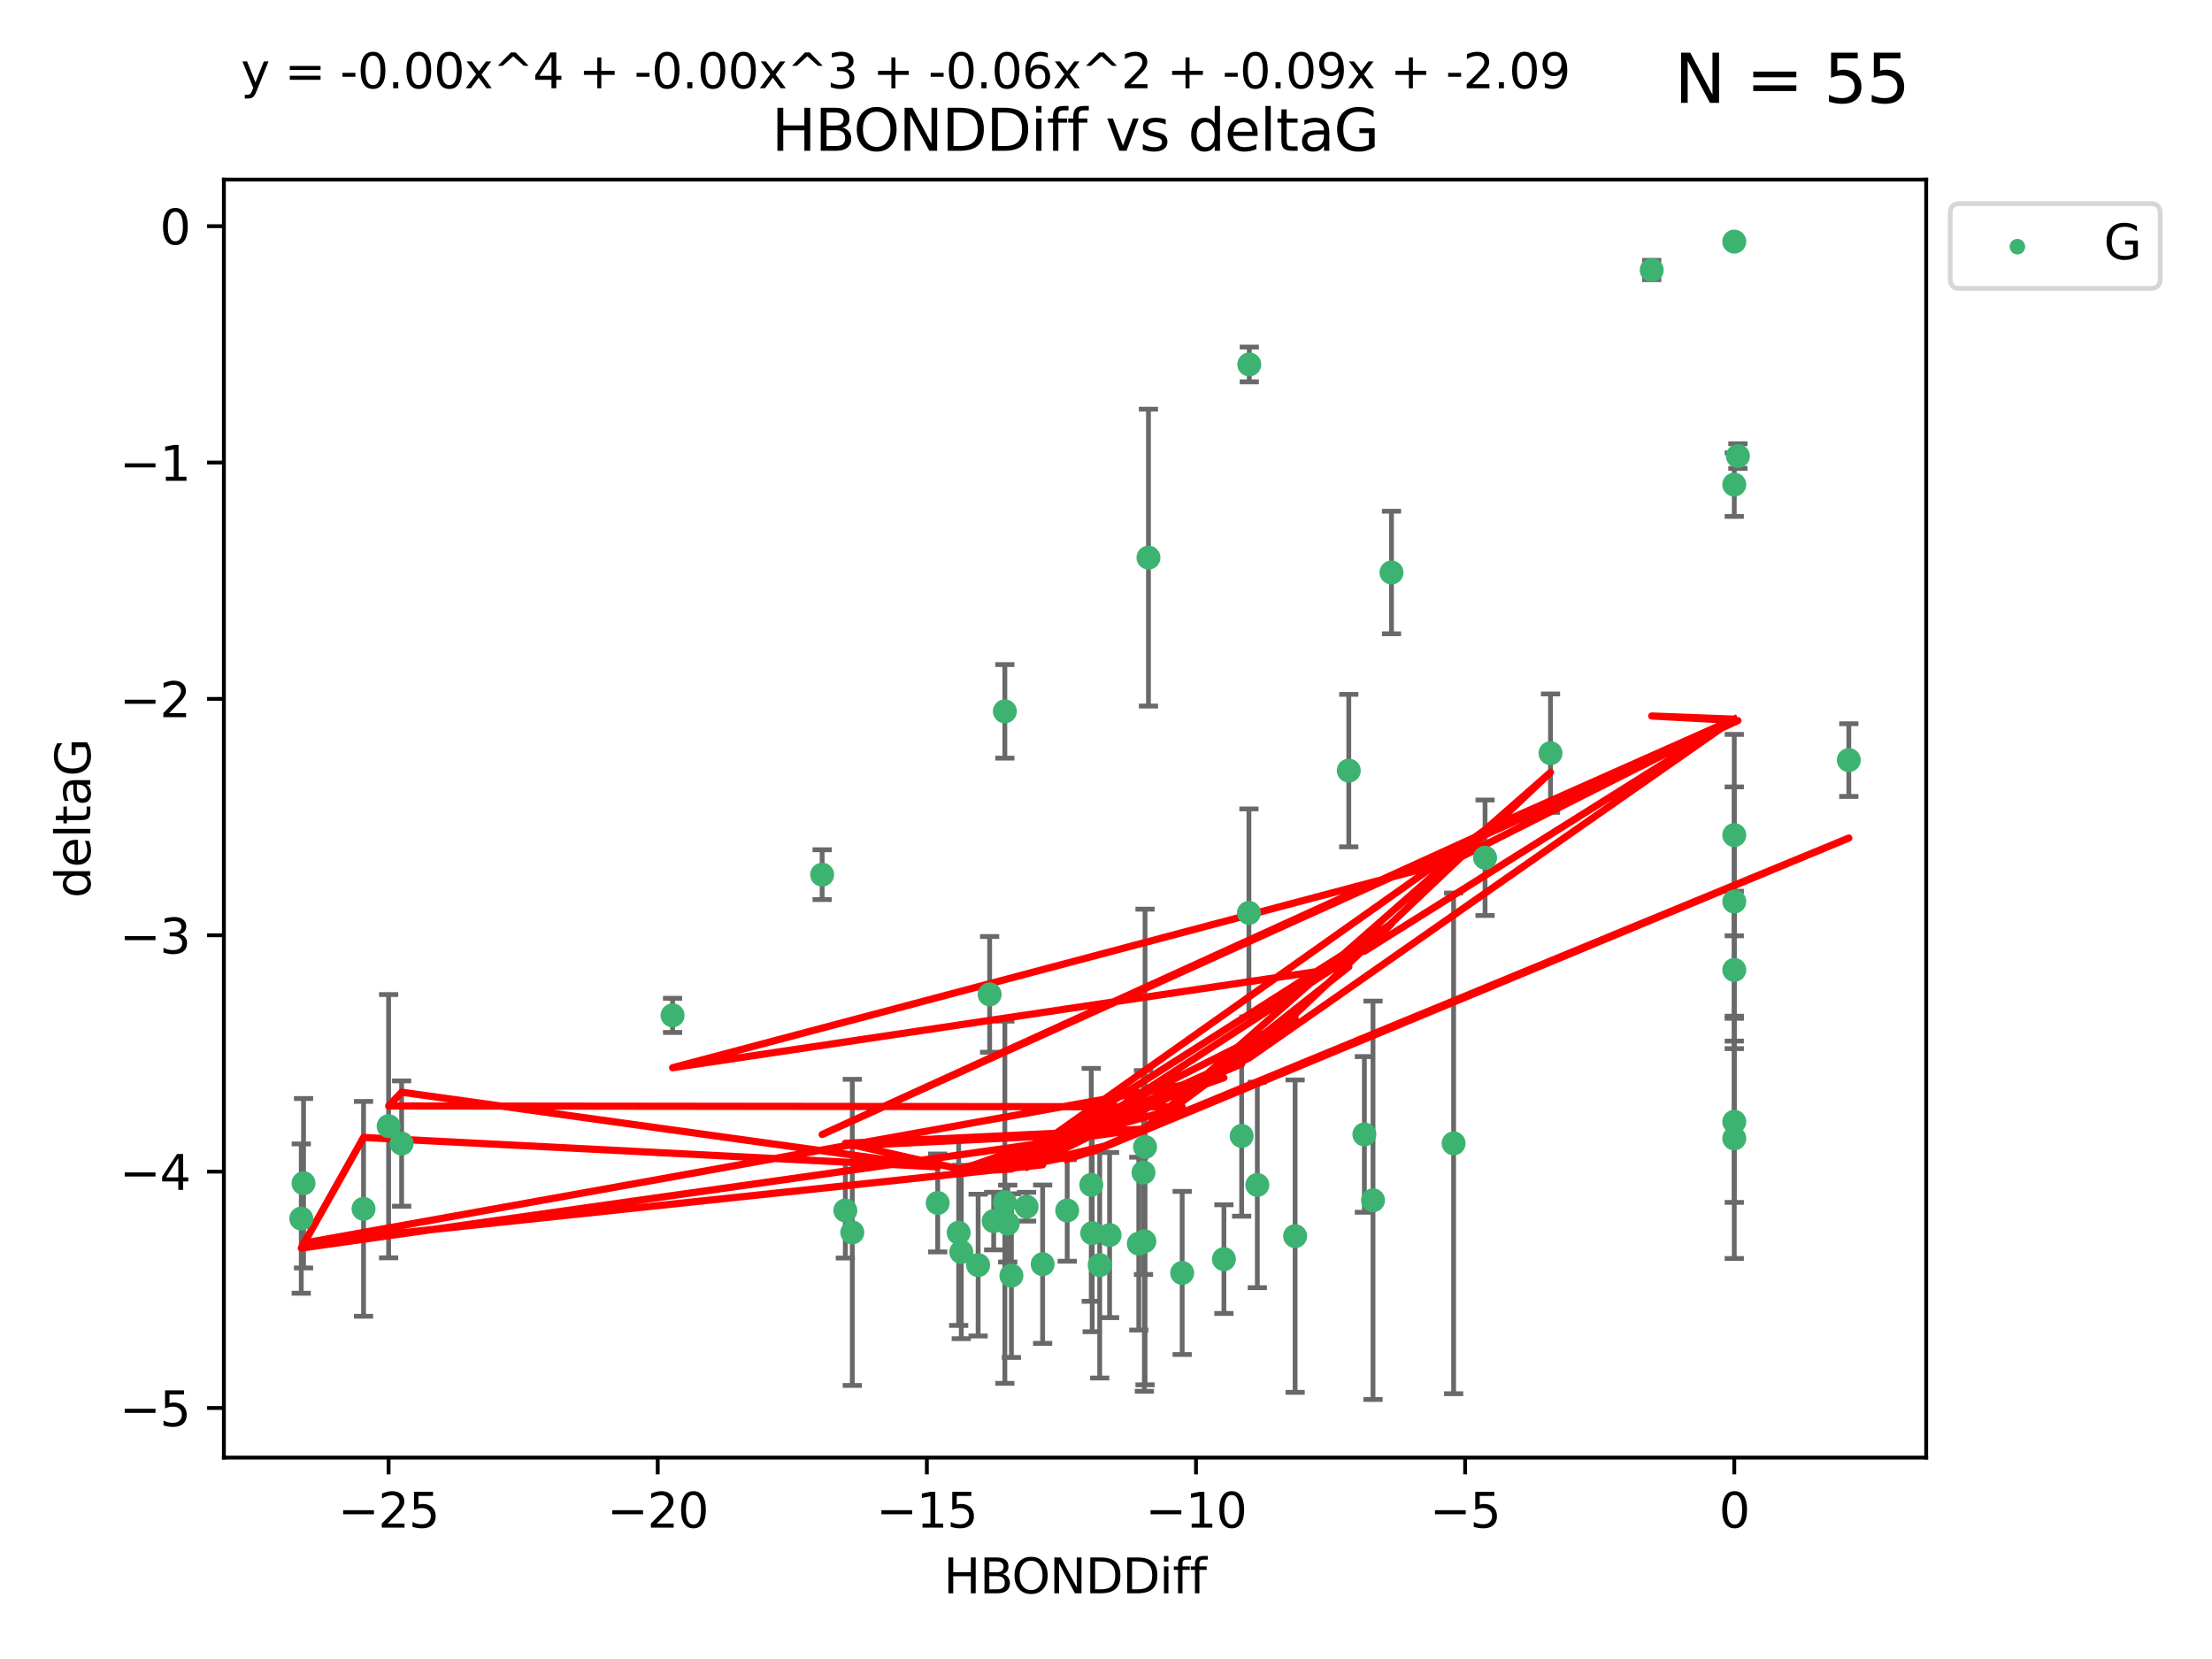 <?xml version="1.0" encoding="utf-8" standalone="no"?>
<!DOCTYPE svg PUBLIC "-//W3C//DTD SVG 1.1//EN"
  "http://www.w3.org/Graphics/SVG/1.1/DTD/svg11.dtd">
<svg xmlns:xlink="http://www.w3.org/1999/xlink" width="460.8pt" height="345.6pt" viewBox="0 0 460.8 345.6" xmlns="http://www.w3.org/2000/svg" version="1.1">
 <defs>
  <style type="text/css">*{stroke-linejoin: round; stroke-linecap: butt}</style>
 </defs>
 <g id="figure_1">
  <g id="patch_1">
   <path d="M 0 345.6 
L 460.8 345.6 
L 460.8 0 
L 0 0 
z
" style="fill: #ffffff"/>
  </g>
  <g id="axes_1">
   <g id="patch_2">
    <path d="M 46.64 303.64 
L 401.26 303.64 
L 401.26 37.411 
L 46.64 37.411 
z
" style="fill: #ffffff"/>
   </g>
   <g id="PathCollection_1">
    <defs>
     <path id="mef6b2cda34" d="M 0 1.118 
C 0.297 1.118 0.581 1 0.791 0.791 
C 1 0.581 1.118 0.297 1.118 0 
C 1.118 -0.297 1 -0.581 0.791 -0.791 
C 0.581 -1 0.297 -1.118 0 -1.118 
C -0.297 -1.118 -0.581 -1 -0.791 -0.791 
C -1 -0.581 -1.118 -0.297 -1.118 0 
C -1.118 0.297 -1 0.581 -0.791 0.791 
C -0.581 1 -0.297 1.118 0 1.118 
z
" style="stroke: #3cb371"/>
    </defs>
    <g clip-path="url(#pd87ffa4da5)">
     <use xlink:href="#mef6b2cda34" x="222.32" y="252.162" style="fill: #3cb371; stroke: #3cb371"/>
     <use xlink:href="#mef6b2cda34" x="229.088" y="263.539" style="fill: #3cb371; stroke: #3cb371"/>
     <use xlink:href="#mef6b2cda34" x="237.231" y="259.076" style="fill: #3cb371; stroke: #3cb371"/>
     <use xlink:href="#mef6b2cda34" x="177.549" y="256.73" style="fill: #3cb371; stroke: #3cb371"/>
     <use xlink:href="#mef6b2cda34" x="238.209" y="244.26" style="fill: #3cb371; stroke: #3cb371"/>
     <use xlink:href="#mef6b2cda34" x="176.099" y="252.161" style="fill: #3cb371; stroke: #3cb371"/>
     <use xlink:href="#mef6b2cda34" x="200.253" y="260.816" style="fill: #3cb371; stroke: #3cb371"/>
     <use xlink:href="#mef6b2cda34" x="254.966" y="262.298" style="fill: #3cb371; stroke: #3cb371"/>
     <use xlink:href="#mef6b2cda34" x="63.232" y="246.487" style="fill: #3cb371; stroke: #3cb371"/>
     <use xlink:href="#mef6b2cda34" x="217.201" y="263.353" style="fill: #3cb371; stroke: #3cb371"/>
     <use xlink:href="#mef6b2cda34" x="199.708" y="256.797" style="fill: #3cb371; stroke: #3cb371"/>
     <use xlink:href="#mef6b2cda34" x="246.269" y="265.18" style="fill: #3cb371; stroke: #3cb371"/>
     <use xlink:href="#mef6b2cda34" x="80.957" y="234.604" style="fill: #3cb371; stroke: #3cb371"/>
     <use xlink:href="#mef6b2cda34" x="83.667" y="238.224" style="fill: #3cb371; stroke: #3cb371"/>
     <use xlink:href="#mef6b2cda34" x="195.341" y="250.599" style="fill: #3cb371; stroke: #3cb371"/>
     <use xlink:href="#mef6b2cda34" x="75.733" y="251.826" style="fill: #3cb371; stroke: #3cb371"/>
     <use xlink:href="#mef6b2cda34" x="62.759" y="253.85" style="fill: #3cb371; stroke: #3cb371"/>
     <use xlink:href="#mef6b2cda34" x="238.394" y="258.574" style="fill: #3cb371; stroke: #3cb371"/>
     <use xlink:href="#mef6b2cda34" x="227.526" y="256.889" style="fill: #3cb371; stroke: #3cb371"/>
     <use xlink:href="#mef6b2cda34" x="227.33" y="246.826" style="fill: #3cb371; stroke: #3cb371"/>
     <use xlink:href="#mef6b2cda34" x="209.929" y="254.895" style="fill: #3cb371; stroke: #3cb371"/>
     <use xlink:href="#mef6b2cda34" x="231.147" y="257.285" style="fill: #3cb371; stroke: #3cb371"/>
     <use xlink:href="#mef6b2cda34" x="385.141" y="158.34" style="fill: #3cb371; stroke: #3cb371"/>
     <use xlink:href="#mef6b2cda34" x="239.247" y="116.16" style="fill: #3cb371; stroke: #3cb371"/>
     <use xlink:href="#mef6b2cda34" x="269.796" y="257.509" style="fill: #3cb371; stroke: #3cb371"/>
     <use xlink:href="#mef6b2cda34" x="207.003" y="254.37" style="fill: #3cb371; stroke: #3cb371"/>
     <use xlink:href="#mef6b2cda34" x="261.924" y="246.847" style="fill: #3cb371; stroke: #3cb371"/>
     <use xlink:href="#mef6b2cda34" x="210.695" y="265.733" style="fill: #3cb371; stroke: #3cb371"/>
     <use xlink:href="#mef6b2cda34" x="203.764" y="263.542" style="fill: #3cb371; stroke: #3cb371"/>
     <use xlink:href="#mef6b2cda34" x="258.66" y="236.64" style="fill: #3cb371; stroke: #3cb371"/>
     <use xlink:href="#mef6b2cda34" x="206.162" y="207.148" style="fill: #3cb371; stroke: #3cb371"/>
     <use xlink:href="#mef6b2cda34" x="209.328" y="250.448" style="fill: #3cb371; stroke: #3cb371"/>
     <use xlink:href="#mef6b2cda34" x="260.248" y="75.917" style="fill: #3cb371; stroke: #3cb371"/>
     <use xlink:href="#mef6b2cda34" x="213.854" y="251.378" style="fill: #3cb371; stroke: #3cb371"/>
     <use xlink:href="#mef6b2cda34" x="286.022" y="250.042" style="fill: #3cb371; stroke: #3cb371"/>
     <use xlink:href="#mef6b2cda34" x="289.874" y="119.261" style="fill: #3cb371; stroke: #3cb371"/>
     <use xlink:href="#mef6b2cda34" x="209.329" y="148.185" style="fill: #3cb371; stroke: #3cb371"/>
     <use xlink:href="#mef6b2cda34" x="309.367" y="178.682" style="fill: #3cb371; stroke: #3cb371"/>
     <use xlink:href="#mef6b2cda34" x="361.281" y="50.334" style="fill: #3cb371; stroke: #3cb371"/>
     <use xlink:href="#mef6b2cda34" x="260.173" y="190.168" style="fill: #3cb371; stroke: #3cb371"/>
     <use xlink:href="#mef6b2cda34" x="322.998" y="156.901" style="fill: #3cb371; stroke: #3cb371"/>
     <use xlink:href="#mef6b2cda34" x="238.534" y="238.939" style="fill: #3cb371; stroke: #3cb371"/>
     <use xlink:href="#mef6b2cda34" x="280.976" y="160.532" style="fill: #3cb371; stroke: #3cb371"/>
     <use xlink:href="#mef6b2cda34" x="140.109" y="211.519" style="fill: #3cb371; stroke: #3cb371"/>
     <use xlink:href="#mef6b2cda34" x="302.815" y="238.186" style="fill: #3cb371; stroke: #3cb371"/>
     <use xlink:href="#mef6b2cda34" x="361.281" y="202.049" style="fill: #3cb371; stroke: #3cb371"/>
     <use xlink:href="#mef6b2cda34" x="284.224" y="236.32" style="fill: #3cb371; stroke: #3cb371"/>
     <use xlink:href="#mef6b2cda34" x="361.281" y="187.81" style="fill: #3cb371; stroke: #3cb371"/>
     <use xlink:href="#mef6b2cda34" x="361.281" y="237.15" style="fill: #3cb371; stroke: #3cb371"/>
     <use xlink:href="#mef6b2cda34" x="361.281" y="173.963" style="fill: #3cb371; stroke: #3cb371"/>
     <use xlink:href="#mef6b2cda34" x="361.281" y="100.958" style="fill: #3cb371; stroke: #3cb371"/>
     <use xlink:href="#mef6b2cda34" x="344.08" y="56.245" style="fill: #3cb371; stroke: #3cb371"/>
     <use xlink:href="#mef6b2cda34" x="362.038" y="95.009" style="fill: #3cb371; stroke: #3cb371"/>
     <use xlink:href="#mef6b2cda34" x="171.267" y="182.207" style="fill: #3cb371; stroke: #3cb371"/>
     <use xlink:href="#mef6b2cda34" x="361.281" y="233.684" style="fill: #3cb371; stroke: #3cb371"/>
    </g>
   </g>
   <g id="matplotlib.axis_1">
    <g id="xtick_1">
     <g id="line2d_1">
      <defs>
       <path id="m29270e6200" d="M 0 0 
L 0 3.5 
" style="stroke: #000000; stroke-width: 0.8"/>
      </defs>
      <g>
       <use xlink:href="#m29270e6200" x="80.951" y="303.64" style="stroke: #000000; stroke-width: 0.8"/>
      </g>
     </g>
     <g id="text_1">
      <!-- −25 -->
      <g transform="translate(70.399 318.238)scale(0.1 -0.1)">
       <defs>
        <path id="DejaVuSans-2212" d="M 678 2272 
L 4684 2272 
L 4684 1741 
L 678 1741 
L 678 2272 
z
" transform="scale(0.016)"/>
        <path id="DejaVuSans-32" d="M 1228 531 
L 3431 531 
L 3431 0 
L 469 0 
L 469 531 
Q 828 903 1448 1529 
Q 2069 2156 2228 2338 
Q 2531 2678 2651 2914 
Q 2772 3150 2772 3378 
Q 2772 3750 2511 3984 
Q 2250 4219 1831 4219 
Q 1534 4219 1204 4116 
Q 875 4013 500 3803 
L 500 4441 
Q 881 4594 1212 4672 
Q 1544 4750 1819 4750 
Q 2544 4750 2975 4387 
Q 3406 4025 3406 3419 
Q 3406 3131 3298 2873 
Q 3191 2616 2906 2266 
Q 2828 2175 2409 1742 
Q 1991 1309 1228 531 
z
" transform="scale(0.016)"/>
        <path id="DejaVuSans-35" d="M 691 4666 
L 3169 4666 
L 3169 4134 
L 1269 4134 
L 1269 2991 
Q 1406 3038 1543 3061 
Q 1681 3084 1819 3084 
Q 2600 3084 3056 2656 
Q 3513 2228 3513 1497 
Q 3513 744 3044 326 
Q 2575 -91 1722 -91 
Q 1428 -91 1123 -41 
Q 819 9 494 109 
L 494 744 
Q 775 591 1075 516 
Q 1375 441 1709 441 
Q 2250 441 2565 725 
Q 2881 1009 2881 1497 
Q 2881 1984 2565 2268 
Q 2250 2553 1709 2553 
Q 1456 2553 1204 2497 
Q 953 2441 691 2322 
L 691 4666 
z
" transform="scale(0.016)"/>
       </defs>
       <use xlink:href="#DejaVuSans-2212"/>
       <use xlink:href="#DejaVuSans-32" x="83.789"/>
       <use xlink:href="#DejaVuSans-35" x="147.412"/>
      </g>
     </g>
    </g>
    <g id="xtick_2">
     <g id="line2d_2">
      <g>
       <use xlink:href="#m29270e6200" x="137.017" y="303.64" style="stroke: #000000; stroke-width: 0.8"/>
      </g>
     </g>
     <g id="text_2">
      <!-- −20 -->
      <g transform="translate(126.465 318.238)scale(0.1 -0.1)">
       <defs>
        <path id="DejaVuSans-30" d="M 2034 4250 
Q 1547 4250 1301 3770 
Q 1056 3291 1056 2328 
Q 1056 1369 1301 889 
Q 1547 409 2034 409 
Q 2525 409 2770 889 
Q 3016 1369 3016 2328 
Q 3016 3291 2770 3770 
Q 2525 4250 2034 4250 
z
M 2034 4750 
Q 2819 4750 3233 4129 
Q 3647 3509 3647 2328 
Q 3647 1150 3233 529 
Q 2819 -91 2034 -91 
Q 1250 -91 836 529 
Q 422 1150 422 2328 
Q 422 3509 836 4129 
Q 1250 4750 2034 4750 
z
" transform="scale(0.016)"/>
       </defs>
       <use xlink:href="#DejaVuSans-2212"/>
       <use xlink:href="#DejaVuSans-32" x="83.789"/>
       <use xlink:href="#DejaVuSans-30" x="147.412"/>
      </g>
     </g>
    </g>
    <g id="xtick_3">
     <g id="line2d_3">
      <g>
       <use xlink:href="#m29270e6200" x="193.083" y="303.64" style="stroke: #000000; stroke-width: 0.8"/>
      </g>
     </g>
     <g id="text_3">
      <!-- −15 -->
      <g transform="translate(182.531 318.238)scale(0.1 -0.1)">
       <defs>
        <path id="DejaVuSans-31" d="M 794 531 
L 1825 531 
L 1825 4091 
L 703 3866 
L 703 4441 
L 1819 4666 
L 2450 4666 
L 2450 531 
L 3481 531 
L 3481 0 
L 794 0 
L 794 531 
z
" transform="scale(0.016)"/>
       </defs>
       <use xlink:href="#DejaVuSans-2212"/>
       <use xlink:href="#DejaVuSans-31" x="83.789"/>
       <use xlink:href="#DejaVuSans-35" x="147.412"/>
      </g>
     </g>
    </g>
    <g id="xtick_4">
     <g id="line2d_4">
      <g>
       <use xlink:href="#m29270e6200" x="249.149" y="303.64" style="stroke: #000000; stroke-width: 0.8"/>
      </g>
     </g>
     <g id="text_4">
      <!-- −10 -->
      <g transform="translate(238.597 318.238)scale(0.1 -0.1)">
       <use xlink:href="#DejaVuSans-2212"/>
       <use xlink:href="#DejaVuSans-31" x="83.789"/>
       <use xlink:href="#DejaVuSans-30" x="147.412"/>
      </g>
     </g>
    </g>
    <g id="xtick_5">
     <g id="line2d_5">
      <g>
       <use xlink:href="#m29270e6200" x="305.215" y="303.64" style="stroke: #000000; stroke-width: 0.8"/>
      </g>
     </g>
     <g id="text_5">
      <!-- −5 -->
      <g transform="translate(297.844 318.238)scale(0.1 -0.1)">
       <use xlink:href="#DejaVuSans-2212"/>
       <use xlink:href="#DejaVuSans-35" x="83.789"/>
      </g>
     </g>
    </g>
    <g id="xtick_6">
     <g id="line2d_6">
      <g>
       <use xlink:href="#m29270e6200" x="361.281" y="303.64" style="stroke: #000000; stroke-width: 0.8"/>
      </g>
     </g>
     <g id="text_6">
      <!-- 0 -->
      <g transform="translate(358.1 318.238)scale(0.1 -0.1)">
       <use xlink:href="#DejaVuSans-30"/>
      </g>
     </g>
    </g>
    <g id="text_7">
     <!-- HBONDDiff -->
     <g transform="translate(196.561 331.917)scale(0.1 -0.1)">
      <defs>
       <path id="DejaVuSans-48" d="M 628 4666 
L 1259 4666 
L 1259 2753 
L 3553 2753 
L 3553 4666 
L 4184 4666 
L 4184 0 
L 3553 0 
L 3553 2222 
L 1259 2222 
L 1259 0 
L 628 0 
L 628 4666 
z
" transform="scale(0.016)"/>
       <path id="DejaVuSans-42" d="M 1259 2228 
L 1259 519 
L 2272 519 
Q 2781 519 3026 730 
Q 3272 941 3272 1375 
Q 3272 1813 3026 2020 
Q 2781 2228 2272 2228 
L 1259 2228 
z
M 1259 4147 
L 1259 2741 
L 2194 2741 
Q 2656 2741 2882 2914 
Q 3109 3088 3109 3444 
Q 3109 3797 2882 3972 
Q 2656 4147 2194 4147 
L 1259 4147 
z
M 628 4666 
L 2241 4666 
Q 2963 4666 3353 4366 
Q 3744 4066 3744 3513 
Q 3744 3084 3544 2831 
Q 3344 2578 2956 2516 
Q 3422 2416 3680 2098 
Q 3938 1781 3938 1306 
Q 3938 681 3513 340 
Q 3088 0 2303 0 
L 628 0 
L 628 4666 
z
" transform="scale(0.016)"/>
       <path id="DejaVuSans-4f" d="M 2522 4238 
Q 1834 4238 1429 3725 
Q 1025 3213 1025 2328 
Q 1025 1447 1429 934 
Q 1834 422 2522 422 
Q 3209 422 3611 934 
Q 4013 1447 4013 2328 
Q 4013 3213 3611 3725 
Q 3209 4238 2522 4238 
z
M 2522 4750 
Q 3503 4750 4090 4092 
Q 4678 3434 4678 2328 
Q 4678 1225 4090 567 
Q 3503 -91 2522 -91 
Q 1538 -91 948 565 
Q 359 1222 359 2328 
Q 359 3434 948 4092 
Q 1538 4750 2522 4750 
z
" transform="scale(0.016)"/>
       <path id="DejaVuSans-4e" d="M 628 4666 
L 1478 4666 
L 3547 763 
L 3547 4666 
L 4159 4666 
L 4159 0 
L 3309 0 
L 1241 3903 
L 1241 0 
L 628 0 
L 628 4666 
z
" transform="scale(0.016)"/>
       <path id="DejaVuSans-44" d="M 1259 4147 
L 1259 519 
L 2022 519 
Q 2988 519 3436 956 
Q 3884 1394 3884 2338 
Q 3884 3275 3436 3711 
Q 2988 4147 2022 4147 
L 1259 4147 
z
M 628 4666 
L 1925 4666 
Q 3281 4666 3915 4102 
Q 4550 3538 4550 2338 
Q 4550 1131 3912 565 
Q 3275 0 1925 0 
L 628 0 
L 628 4666 
z
" transform="scale(0.016)"/>
       <path id="DejaVuSans-69" d="M 603 3500 
L 1178 3500 
L 1178 0 
L 603 0 
L 603 3500 
z
M 603 4863 
L 1178 4863 
L 1178 4134 
L 603 4134 
L 603 4863 
z
" transform="scale(0.016)"/>
       <path id="DejaVuSans-66" d="M 2375 4863 
L 2375 4384 
L 1825 4384 
Q 1516 4384 1395 4259 
Q 1275 4134 1275 3809 
L 1275 3500 
L 2222 3500 
L 2222 3053 
L 1275 3053 
L 1275 0 
L 697 0 
L 697 3053 
L 147 3053 
L 147 3500 
L 697 3500 
L 697 3744 
Q 697 4328 969 4595 
Q 1241 4863 1831 4863 
L 2375 4863 
z
" transform="scale(0.016)"/>
      </defs>
      <use xlink:href="#DejaVuSans-48"/>
      <use xlink:href="#DejaVuSans-42" x="75.195"/>
      <use xlink:href="#DejaVuSans-4f" x="142.049"/>
      <use xlink:href="#DejaVuSans-4e" x="220.76"/>
      <use xlink:href="#DejaVuSans-44" x="295.564"/>
      <use xlink:href="#DejaVuSans-44" x="372.566"/>
      <use xlink:href="#DejaVuSans-69" x="449.568"/>
      <use xlink:href="#DejaVuSans-66" x="477.352"/>
      <use xlink:href="#DejaVuSans-66" x="512.557"/>
     </g>
    </g>
   </g>
   <g id="matplotlib.axis_2">
    <g id="ytick_1">
     <g id="line2d_7">
      <defs>
       <path id="mf62e8930be" d="M 0 0 
L -3.5 0 
" style="stroke: #000000; stroke-width: 0.8"/>
      </defs>
      <g>
       <use xlink:href="#mf62e8930be" x="46.64" y="293.312" style="stroke: #000000; stroke-width: 0.8"/>
      </g>
     </g>
     <g id="text_8">
      <!-- −5 -->
      <g transform="translate(24.898 297.111)scale(0.1 -0.1)">
       <use xlink:href="#DejaVuSans-2212"/>
       <use xlink:href="#DejaVuSans-35" x="83.789"/>
      </g>
     </g>
    </g>
    <g id="ytick_2">
     <g id="line2d_8">
      <g>
       <use xlink:href="#mf62e8930be" x="46.64" y="244.073" style="stroke: #000000; stroke-width: 0.8"/>
      </g>
     </g>
     <g id="text_9">
      <!-- −4 -->
      <g transform="translate(24.898 247.873)scale(0.1 -0.1)">
       <defs>
        <path id="DejaVuSans-34" d="M 2419 4116 
L 825 1625 
L 2419 1625 
L 2419 4116 
z
M 2253 4666 
L 3047 4666 
L 3047 1625 
L 3713 1625 
L 3713 1100 
L 3047 1100 
L 3047 0 
L 2419 0 
L 2419 1100 
L 313 1100 
L 313 1709 
L 2253 4666 
z
" transform="scale(0.016)"/>
       </defs>
       <use xlink:href="#DejaVuSans-2212"/>
       <use xlink:href="#DejaVuSans-34" x="83.789"/>
      </g>
     </g>
    </g>
    <g id="ytick_3">
     <g id="line2d_9">
      <g>
       <use xlink:href="#mf62e8930be" x="46.64" y="194.835" style="stroke: #000000; stroke-width: 0.8"/>
      </g>
     </g>
     <g id="text_10">
      <!-- −3 -->
      <g transform="translate(24.898 198.634)scale(0.1 -0.1)">
       <defs>
        <path id="DejaVuSans-33" d="M 2597 2516 
Q 3050 2419 3304 2112 
Q 3559 1806 3559 1356 
Q 3559 666 3084 287 
Q 2609 -91 1734 -91 
Q 1441 -91 1130 -33 
Q 819 25 488 141 
L 488 750 
Q 750 597 1062 519 
Q 1375 441 1716 441 
Q 2309 441 2620 675 
Q 2931 909 2931 1356 
Q 2931 1769 2642 2001 
Q 2353 2234 1838 2234 
L 1294 2234 
L 1294 2753 
L 1863 2753 
Q 2328 2753 2575 2939 
Q 2822 3125 2822 3475 
Q 2822 3834 2567 4026 
Q 2313 4219 1838 4219 
Q 1578 4219 1281 4162 
Q 984 4106 628 3988 
L 628 4550 
Q 988 4650 1302 4700 
Q 1616 4750 1894 4750 
Q 2613 4750 3031 4423 
Q 3450 4097 3450 3541 
Q 3450 3153 3228 2886 
Q 3006 2619 2597 2516 
z
" transform="scale(0.016)"/>
       </defs>
       <use xlink:href="#DejaVuSans-2212"/>
       <use xlink:href="#DejaVuSans-33" x="83.789"/>
      </g>
     </g>
    </g>
    <g id="ytick_4">
     <g id="line2d_10">
      <g>
       <use xlink:href="#mf62e8930be" x="46.64" y="145.596" style="stroke: #000000; stroke-width: 0.8"/>
      </g>
     </g>
     <g id="text_11">
      <!-- −2 -->
      <g transform="translate(24.898 149.395)scale(0.1 -0.1)">
       <use xlink:href="#DejaVuSans-2212"/>
       <use xlink:href="#DejaVuSans-32" x="83.789"/>
      </g>
     </g>
    </g>
    <g id="ytick_5">
     <g id="line2d_11">
      <g>
       <use xlink:href="#mf62e8930be" x="46.64" y="96.357" style="stroke: #000000; stroke-width: 0.8"/>
      </g>
     </g>
     <g id="text_12">
      <!-- −1 -->
      <g transform="translate(24.898 100.156)scale(0.1 -0.1)">
       <use xlink:href="#DejaVuSans-2212"/>
       <use xlink:href="#DejaVuSans-31" x="83.789"/>
      </g>
     </g>
    </g>
    <g id="ytick_6">
     <g id="line2d_12">
      <g>
       <use xlink:href="#mf62e8930be" x="46.64" y="47.118" style="stroke: #000000; stroke-width: 0.8"/>
      </g>
     </g>
     <g id="text_13">
      <!-- 0 -->
      <g transform="translate(33.278 50.918)scale(0.1 -0.1)">
       <use xlink:href="#DejaVuSans-30"/>
      </g>
     </g>
    </g>
    <g id="text_14">
     <!-- deltaG -->
     <g transform="translate(18.818 187.064)rotate(-90)scale(0.1 -0.1)">
      <defs>
       <path id="DejaVuSans-64" d="M 2906 2969 
L 2906 4863 
L 3481 4863 
L 3481 0 
L 2906 0 
L 2906 525 
Q 2725 213 2448 61 
Q 2172 -91 1784 -91 
Q 1150 -91 751 415 
Q 353 922 353 1747 
Q 353 2572 751 3078 
Q 1150 3584 1784 3584 
Q 2172 3584 2448 3432 
Q 2725 3281 2906 2969 
z
M 947 1747 
Q 947 1113 1208 752 
Q 1469 391 1925 391 
Q 2381 391 2643 752 
Q 2906 1113 2906 1747 
Q 2906 2381 2643 2742 
Q 2381 3103 1925 3103 
Q 1469 3103 1208 2742 
Q 947 2381 947 1747 
z
" transform="scale(0.016)"/>
       <path id="DejaVuSans-65" d="M 3597 1894 
L 3597 1613 
L 953 1613 
Q 991 1019 1311 708 
Q 1631 397 2203 397 
Q 2534 397 2845 478 
Q 3156 559 3463 722 
L 3463 178 
Q 3153 47 2828 -22 
Q 2503 -91 2169 -91 
Q 1331 -91 842 396 
Q 353 884 353 1716 
Q 353 2575 817 3079 
Q 1281 3584 2069 3584 
Q 2775 3584 3186 3129 
Q 3597 2675 3597 1894 
z
M 3022 2063 
Q 3016 2534 2758 2815 
Q 2500 3097 2075 3097 
Q 1594 3097 1305 2825 
Q 1016 2553 972 2059 
L 3022 2063 
z
" transform="scale(0.016)"/>
       <path id="DejaVuSans-6c" d="M 603 4863 
L 1178 4863 
L 1178 0 
L 603 0 
L 603 4863 
z
" transform="scale(0.016)"/>
       <path id="DejaVuSans-74" d="M 1172 4494 
L 1172 3500 
L 2356 3500 
L 2356 3053 
L 1172 3053 
L 1172 1153 
Q 1172 725 1289 603 
Q 1406 481 1766 481 
L 2356 481 
L 2356 0 
L 1766 0 
Q 1100 0 847 248 
Q 594 497 594 1153 
L 594 3053 
L 172 3053 
L 172 3500 
L 594 3500 
L 594 4494 
L 1172 4494 
z
" transform="scale(0.016)"/>
       <path id="DejaVuSans-61" d="M 2194 1759 
Q 1497 1759 1228 1600 
Q 959 1441 959 1056 
Q 959 750 1161 570 
Q 1363 391 1709 391 
Q 2188 391 2477 730 
Q 2766 1069 2766 1631 
L 2766 1759 
L 2194 1759 
z
M 3341 1997 
L 3341 0 
L 2766 0 
L 2766 531 
Q 2569 213 2275 61 
Q 1981 -91 1556 -91 
Q 1019 -91 701 211 
Q 384 513 384 1019 
Q 384 1609 779 1909 
Q 1175 2209 1959 2209 
L 2766 2209 
L 2766 2266 
Q 2766 2663 2505 2880 
Q 2244 3097 1772 3097 
Q 1472 3097 1187 3025 
Q 903 2953 641 2809 
L 641 3341 
Q 956 3463 1253 3523 
Q 1550 3584 1831 3584 
Q 2591 3584 2966 3190 
Q 3341 2797 3341 1997 
z
" transform="scale(0.016)"/>
       <path id="DejaVuSans-47" d="M 3809 666 
L 3809 1919 
L 2778 1919 
L 2778 2438 
L 4434 2438 
L 4434 434 
Q 4069 175 3628 42 
Q 3188 -91 2688 -91 
Q 1594 -91 976 548 
Q 359 1188 359 2328 
Q 359 3472 976 4111 
Q 1594 4750 2688 4750 
Q 3144 4750 3555 4637 
Q 3966 4525 4313 4306 
L 4313 3634 
Q 3963 3931 3569 4081 
Q 3175 4231 2741 4231 
Q 1884 4231 1454 3753 
Q 1025 3275 1025 2328 
Q 1025 1384 1454 906 
Q 1884 428 2741 428 
Q 3075 428 3337 486 
Q 3600 544 3809 666 
z
" transform="scale(0.016)"/>
      </defs>
      <use xlink:href="#DejaVuSans-64"/>
      <use xlink:href="#DejaVuSans-65" x="63.477"/>
      <use xlink:href="#DejaVuSans-6c" x="125"/>
      <use xlink:href="#DejaVuSans-74" x="152.783"/>
      <use xlink:href="#DejaVuSans-61" x="191.992"/>
      <use xlink:href="#DejaVuSans-47" x="253.271"/>
     </g>
    </g>
   </g>
   <g id="LineCollection_1">
    <path d="M 222.32 262.732 
L 222.32 241.591 
" clip-path="url(#pd87ffa4da5)" style="fill: none; stroke: #696969"/>
    <path d="M 229.088 287.07 
L 229.088 240.008 
" clip-path="url(#pd87ffa4da5)" style="fill: none; stroke: #696969"/>
    <path d="M 237.231 277.078 
L 237.231 241.075 
" clip-path="url(#pd87ffa4da5)" style="fill: none; stroke: #696969"/>
    <path d="M 177.549 288.615 
L 177.549 224.844 
" clip-path="url(#pd87ffa4da5)" style="fill: none; stroke: #696969"/>
    <path d="M 238.209 265.496 
L 238.209 223.024 
" clip-path="url(#pd87ffa4da5)" style="fill: none; stroke: #696969"/>
    <path d="M 176.099 262.073 
L 176.099 242.249 
" clip-path="url(#pd87ffa4da5)" style="fill: none; stroke: #696969"/>
    <path d="M 200.253 278.871 
L 200.253 242.76 
" clip-path="url(#pd87ffa4da5)" style="fill: none; stroke: #696969"/>
    <path d="M 254.966 273.619 
L 254.966 250.977 
" clip-path="url(#pd87ffa4da5)" style="fill: none; stroke: #696969"/>
    <path d="M 63.232 264.135 
L 63.232 228.839 
" clip-path="url(#pd87ffa4da5)" style="fill: none; stroke: #696969"/>
    <path d="M 217.201 279.849 
L 217.201 246.857 
" clip-path="url(#pd87ffa4da5)" style="fill: none; stroke: #696969"/>
    <path d="M 199.708 276.11 
L 199.708 237.484 
" clip-path="url(#pd87ffa4da5)" style="fill: none; stroke: #696969"/>
    <path d="M 246.269 282.165 
L 246.269 248.194 
" clip-path="url(#pd87ffa4da5)" style="fill: none; stroke: #696969"/>
    <path d="M 80.957 262.029 
L 80.957 207.179 
" clip-path="url(#pd87ffa4da5)" style="fill: none; stroke: #696969"/>
    <path d="M 83.667 251.277 
L 83.667 225.171 
" clip-path="url(#pd87ffa4da5)" style="fill: none; stroke: #696969"/>
    <path d="M 195.341 260.798 
L 195.341 240.4 
" clip-path="url(#pd87ffa4da5)" style="fill: none; stroke: #696969"/>
    <path d="M 75.733 274.204 
L 75.733 229.447 
" clip-path="url(#pd87ffa4da5)" style="fill: none; stroke: #696969"/>
    <path d="M 62.759 269.404 
L 62.759 238.297 
" clip-path="url(#pd87ffa4da5)" style="fill: none; stroke: #696969"/>
    <path d="M 238.394 289.83 
L 238.394 227.319 
" clip-path="url(#pd87ffa4da5)" style="fill: none; stroke: #696969"/>
    <path d="M 227.526 277.424 
L 227.526 236.355 
" clip-path="url(#pd87ffa4da5)" style="fill: none; stroke: #696969"/>
    <path d="M 227.33 271.086 
L 227.33 222.566 
" clip-path="url(#pd87ffa4da5)" style="fill: none; stroke: #696969"/>
    <path d="M 209.929 262.904 
L 209.929 246.887 
" clip-path="url(#pd87ffa4da5)" style="fill: none; stroke: #696969"/>
    <path d="M 231.147 274.49 
L 231.147 240.081 
" clip-path="url(#pd87ffa4da5)" style="fill: none; stroke: #696969"/>
    <path d="M 385.141 165.911 
L 385.141 150.769 
" clip-path="url(#pd87ffa4da5)" style="fill: none; stroke: #696969"/>
    <path d="M 239.247 147.088 
L 239.247 85.232 
" clip-path="url(#pd87ffa4da5)" style="fill: none; stroke: #696969"/>
    <path d="M 269.796 290.045 
L 269.796 224.973 
" clip-path="url(#pd87ffa4da5)" style="fill: none; stroke: #696969"/>
    <path d="M 207.003 260.364 
L 207.003 248.377 
" clip-path="url(#pd87ffa4da5)" style="fill: none; stroke: #696969"/>
    <path d="M 261.924 268.246 
L 261.924 225.447 
" clip-path="url(#pd87ffa4da5)" style="fill: none; stroke: #696969"/>
    <path d="M 210.695 282.776 
L 210.695 248.69 
" clip-path="url(#pd87ffa4da5)" style="fill: none; stroke: #696969"/>
    <path d="M 203.764 278.31 
L 203.764 248.773 
" clip-path="url(#pd87ffa4da5)" style="fill: none; stroke: #696969"/>
    <path d="M 258.66 253.354 
L 258.66 219.925 
" clip-path="url(#pd87ffa4da5)" style="fill: none; stroke: #696969"/>
    <path d="M 206.162 219.2 
L 206.162 195.095 
" clip-path="url(#pd87ffa4da5)" style="fill: none; stroke: #696969"/>
    <path d="M 209.328 288.17 
L 209.328 212.727 
" clip-path="url(#pd87ffa4da5)" style="fill: none; stroke: #696969"/>
    <path d="M 260.248 79.541 
L 260.248 72.292 
" clip-path="url(#pd87ffa4da5)" style="fill: none; stroke: #696969"/>
    <path d="M 213.854 254.373 
L 213.854 248.382 
" clip-path="url(#pd87ffa4da5)" style="fill: none; stroke: #696969"/>
    <path d="M 286.022 291.539 
L 286.022 208.545 
" clip-path="url(#pd87ffa4da5)" style="fill: none; stroke: #696969"/>
    <path d="M 289.874 132.028 
L 289.874 106.493 
" clip-path="url(#pd87ffa4da5)" style="fill: none; stroke: #696969"/>
    <path d="M 209.329 157.929 
L 209.329 138.442 
" clip-path="url(#pd87ffa4da5)" style="fill: none; stroke: #696969"/>
    <path d="M 309.367 190.712 
L 309.367 166.652 
" clip-path="url(#pd87ffa4da5)" style="fill: none; stroke: #696969"/>
    <path d="M 361.281 51.156 
L 361.281 49.513 
" clip-path="url(#pd87ffa4da5)" style="fill: none; stroke: #696969"/>
    <path d="M 260.173 211.824 
L 260.173 168.512 
" clip-path="url(#pd87ffa4da5)" style="fill: none; stroke: #696969"/>
    <path d="M 322.998 169.235 
L 322.998 144.566 
" clip-path="url(#pd87ffa4da5)" style="fill: none; stroke: #696969"/>
    <path d="M 238.534 288.482 
L 238.534 189.395 
" clip-path="url(#pd87ffa4da5)" style="fill: none; stroke: #696969"/>
    <path d="M 280.976 176.414 
L 280.976 144.65 
" clip-path="url(#pd87ffa4da5)" style="fill: none; stroke: #696969"/>
    <path d="M 140.109 215.078 
L 140.109 207.961 
" clip-path="url(#pd87ffa4da5)" style="fill: none; stroke: #696969"/>
    <path d="M 302.815 290.336 
L 302.815 186.035 
" clip-path="url(#pd87ffa4da5)" style="fill: none; stroke: #696969"/>
    <path d="M 361.281 218.446 
L 361.281 185.651 
" clip-path="url(#pd87ffa4da5)" style="fill: none; stroke: #696969"/>
    <path d="M 284.224 252.539 
L 284.224 220.102 
" clip-path="url(#pd87ffa4da5)" style="fill: none; stroke: #696969"/>
    <path d="M 361.281 211.691 
L 361.281 163.928 
" clip-path="url(#pd87ffa4da5)" style="fill: none; stroke: #696969"/>
    <path d="M 361.281 262.168 
L 361.281 212.132 
" clip-path="url(#pd87ffa4da5)" style="fill: none; stroke: #696969"/>
    <path d="M 361.281 194.943 
L 361.281 152.984 
" clip-path="url(#pd87ffa4da5)" style="fill: none; stroke: #696969"/>
    <path d="M 361.281 107.574 
L 361.281 94.342 
" clip-path="url(#pd87ffa4da5)" style="fill: none; stroke: #696969"/>
    <path d="M 344.08 58.259 
L 344.08 54.231 
" clip-path="url(#pd87ffa4da5)" style="fill: none; stroke: #696969"/>
    <path d="M 362.038 97.582 
L 362.038 92.436 
" clip-path="url(#pd87ffa4da5)" style="fill: none; stroke: #696969"/>
    <path d="M 171.267 187.393 
L 171.267 177.021 
" clip-path="url(#pd87ffa4da5)" style="fill: none; stroke: #696969"/>
    <path d="M 361.281 250.489 
L 361.281 216.879 
" clip-path="url(#pd87ffa4da5)" style="fill: none; stroke: #696969"/>
   </g>
   <g id="line2d_13">
    <defs>
     <path id="m5c50c8c647" d="M 2 0 
L -2 -0 
" style="stroke: #696969"/>
    </defs>
    <g clip-path="url(#pd87ffa4da5)">
     <use xlink:href="#m5c50c8c647" x="222.32" y="262.732" style="fill: #696969; stroke: #696969"/>
     <use xlink:href="#m5c50c8c647" x="229.088" y="287.07" style="fill: #696969; stroke: #696969"/>
     <use xlink:href="#m5c50c8c647" x="237.231" y="277.078" style="fill: #696969; stroke: #696969"/>
     <use xlink:href="#m5c50c8c647" x="177.549" y="288.615" style="fill: #696969; stroke: #696969"/>
     <use xlink:href="#m5c50c8c647" x="238.209" y="265.496" style="fill: #696969; stroke: #696969"/>
     <use xlink:href="#m5c50c8c647" x="176.099" y="262.073" style="fill: #696969; stroke: #696969"/>
     <use xlink:href="#m5c50c8c647" x="200.253" y="278.871" style="fill: #696969; stroke: #696969"/>
     <use xlink:href="#m5c50c8c647" x="254.966" y="273.619" style="fill: #696969; stroke: #696969"/>
     <use xlink:href="#m5c50c8c647" x="63.232" y="264.135" style="fill: #696969; stroke: #696969"/>
     <use xlink:href="#m5c50c8c647" x="217.201" y="279.849" style="fill: #696969; stroke: #696969"/>
     <use xlink:href="#m5c50c8c647" x="199.708" y="276.11" style="fill: #696969; stroke: #696969"/>
     <use xlink:href="#m5c50c8c647" x="246.269" y="282.165" style="fill: #696969; stroke: #696969"/>
     <use xlink:href="#m5c50c8c647" x="80.957" y="262.029" style="fill: #696969; stroke: #696969"/>
     <use xlink:href="#m5c50c8c647" x="83.667" y="251.277" style="fill: #696969; stroke: #696969"/>
     <use xlink:href="#m5c50c8c647" x="195.341" y="260.798" style="fill: #696969; stroke: #696969"/>
     <use xlink:href="#m5c50c8c647" x="75.733" y="274.204" style="fill: #696969; stroke: #696969"/>
     <use xlink:href="#m5c50c8c647" x="62.759" y="269.404" style="fill: #696969; stroke: #696969"/>
     <use xlink:href="#m5c50c8c647" x="238.394" y="289.83" style="fill: #696969; stroke: #696969"/>
     <use xlink:href="#m5c50c8c647" x="227.526" y="277.424" style="fill: #696969; stroke: #696969"/>
     <use xlink:href="#m5c50c8c647" x="227.33" y="271.086" style="fill: #696969; stroke: #696969"/>
     <use xlink:href="#m5c50c8c647" x="209.929" y="262.904" style="fill: #696969; stroke: #696969"/>
     <use xlink:href="#m5c50c8c647" x="231.147" y="274.49" style="fill: #696969; stroke: #696969"/>
     <use xlink:href="#m5c50c8c647" x="385.141" y="165.911" style="fill: #696969; stroke: #696969"/>
     <use xlink:href="#m5c50c8c647" x="239.247" y="147.088" style="fill: #696969; stroke: #696969"/>
     <use xlink:href="#m5c50c8c647" x="269.796" y="290.045" style="fill: #696969; stroke: #696969"/>
     <use xlink:href="#m5c50c8c647" x="207.003" y="260.364" style="fill: #696969; stroke: #696969"/>
     <use xlink:href="#m5c50c8c647" x="261.924" y="268.246" style="fill: #696969; stroke: #696969"/>
     <use xlink:href="#m5c50c8c647" x="210.695" y="282.776" style="fill: #696969; stroke: #696969"/>
     <use xlink:href="#m5c50c8c647" x="203.764" y="278.31" style="fill: #696969; stroke: #696969"/>
     <use xlink:href="#m5c50c8c647" x="258.66" y="253.354" style="fill: #696969; stroke: #696969"/>
     <use xlink:href="#m5c50c8c647" x="206.162" y="219.2" style="fill: #696969; stroke: #696969"/>
     <use xlink:href="#m5c50c8c647" x="209.328" y="288.17" style="fill: #696969; stroke: #696969"/>
     <use xlink:href="#m5c50c8c647" x="260.248" y="79.541" style="fill: #696969; stroke: #696969"/>
     <use xlink:href="#m5c50c8c647" x="213.854" y="254.373" style="fill: #696969; stroke: #696969"/>
     <use xlink:href="#m5c50c8c647" x="286.022" y="291.539" style="fill: #696969; stroke: #696969"/>
     <use xlink:href="#m5c50c8c647" x="289.874" y="132.028" style="fill: #696969; stroke: #696969"/>
     <use xlink:href="#m5c50c8c647" x="209.329" y="157.929" style="fill: #696969; stroke: #696969"/>
     <use xlink:href="#m5c50c8c647" x="309.367" y="190.712" style="fill: #696969; stroke: #696969"/>
     <use xlink:href="#m5c50c8c647" x="361.281" y="51.156" style="fill: #696969; stroke: #696969"/>
     <use xlink:href="#m5c50c8c647" x="260.173" y="211.824" style="fill: #696969; stroke: #696969"/>
     <use xlink:href="#m5c50c8c647" x="322.998" y="169.235" style="fill: #696969; stroke: #696969"/>
     <use xlink:href="#m5c50c8c647" x="238.534" y="288.482" style="fill: #696969; stroke: #696969"/>
     <use xlink:href="#m5c50c8c647" x="280.976" y="176.414" style="fill: #696969; stroke: #696969"/>
     <use xlink:href="#m5c50c8c647" x="140.109" y="215.078" style="fill: #696969; stroke: #696969"/>
     <use xlink:href="#m5c50c8c647" x="302.815" y="290.336" style="fill: #696969; stroke: #696969"/>
     <use xlink:href="#m5c50c8c647" x="361.281" y="218.446" style="fill: #696969; stroke: #696969"/>
     <use xlink:href="#m5c50c8c647" x="284.224" y="252.539" style="fill: #696969; stroke: #696969"/>
     <use xlink:href="#m5c50c8c647" x="361.281" y="211.691" style="fill: #696969; stroke: #696969"/>
     <use xlink:href="#m5c50c8c647" x="361.281" y="262.168" style="fill: #696969; stroke: #696969"/>
     <use xlink:href="#m5c50c8c647" x="361.281" y="194.943" style="fill: #696969; stroke: #696969"/>
     <use xlink:href="#m5c50c8c647" x="361.281" y="107.574" style="fill: #696969; stroke: #696969"/>
     <use xlink:href="#m5c50c8c647" x="344.08" y="58.259" style="fill: #696969; stroke: #696969"/>
     <use xlink:href="#m5c50c8c647" x="362.038" y="97.582" style="fill: #696969; stroke: #696969"/>
     <use xlink:href="#m5c50c8c647" x="171.267" y="187.393" style="fill: #696969; stroke: #696969"/>
     <use xlink:href="#m5c50c8c647" x="361.281" y="250.489" style="fill: #696969; stroke: #696969"/>
    </g>
   </g>
   <g id="line2d_14">
    <g clip-path="url(#pd87ffa4da5)">
     <use xlink:href="#m5c50c8c647" x="222.32" y="241.591" style="fill: #696969; stroke: #696969"/>
     <use xlink:href="#m5c50c8c647" x="229.088" y="240.008" style="fill: #696969; stroke: #696969"/>
     <use xlink:href="#m5c50c8c647" x="237.231" y="241.075" style="fill: #696969; stroke: #696969"/>
     <use xlink:href="#m5c50c8c647" x="177.549" y="224.844" style="fill: #696969; stroke: #696969"/>
     <use xlink:href="#m5c50c8c647" x="238.209" y="223.024" style="fill: #696969; stroke: #696969"/>
     <use xlink:href="#m5c50c8c647" x="176.099" y="242.249" style="fill: #696969; stroke: #696969"/>
     <use xlink:href="#m5c50c8c647" x="200.253" y="242.76" style="fill: #696969; stroke: #696969"/>
     <use xlink:href="#m5c50c8c647" x="254.966" y="250.977" style="fill: #696969; stroke: #696969"/>
     <use xlink:href="#m5c50c8c647" x="63.232" y="228.839" style="fill: #696969; stroke: #696969"/>
     <use xlink:href="#m5c50c8c647" x="217.201" y="246.857" style="fill: #696969; stroke: #696969"/>
     <use xlink:href="#m5c50c8c647" x="199.708" y="237.484" style="fill: #696969; stroke: #696969"/>
     <use xlink:href="#m5c50c8c647" x="246.269" y="248.194" style="fill: #696969; stroke: #696969"/>
     <use xlink:href="#m5c50c8c647" x="80.957" y="207.179" style="fill: #696969; stroke: #696969"/>
     <use xlink:href="#m5c50c8c647" x="83.667" y="225.171" style="fill: #696969; stroke: #696969"/>
     <use xlink:href="#m5c50c8c647" x="195.341" y="240.4" style="fill: #696969; stroke: #696969"/>
     <use xlink:href="#m5c50c8c647" x="75.733" y="229.447" style="fill: #696969; stroke: #696969"/>
     <use xlink:href="#m5c50c8c647" x="62.759" y="238.297" style="fill: #696969; stroke: #696969"/>
     <use xlink:href="#m5c50c8c647" x="238.394" y="227.319" style="fill: #696969; stroke: #696969"/>
     <use xlink:href="#m5c50c8c647" x="227.526" y="236.355" style="fill: #696969; stroke: #696969"/>
     <use xlink:href="#m5c50c8c647" x="227.33" y="222.566" style="fill: #696969; stroke: #696969"/>
     <use xlink:href="#m5c50c8c647" x="209.929" y="246.887" style="fill: #696969; stroke: #696969"/>
     <use xlink:href="#m5c50c8c647" x="231.147" y="240.081" style="fill: #696969; stroke: #696969"/>
     <use xlink:href="#m5c50c8c647" x="385.141" y="150.769" style="fill: #696969; stroke: #696969"/>
     <use xlink:href="#m5c50c8c647" x="239.247" y="85.232" style="fill: #696969; stroke: #696969"/>
     <use xlink:href="#m5c50c8c647" x="269.796" y="224.973" style="fill: #696969; stroke: #696969"/>
     <use xlink:href="#m5c50c8c647" x="207.003" y="248.377" style="fill: #696969; stroke: #696969"/>
     <use xlink:href="#m5c50c8c647" x="261.924" y="225.447" style="fill: #696969; stroke: #696969"/>
     <use xlink:href="#m5c50c8c647" x="210.695" y="248.69" style="fill: #696969; stroke: #696969"/>
     <use xlink:href="#m5c50c8c647" x="203.764" y="248.773" style="fill: #696969; stroke: #696969"/>
     <use xlink:href="#m5c50c8c647" x="258.66" y="219.925" style="fill: #696969; stroke: #696969"/>
     <use xlink:href="#m5c50c8c647" x="206.162" y="195.095" style="fill: #696969; stroke: #696969"/>
     <use xlink:href="#m5c50c8c647" x="209.328" y="212.727" style="fill: #696969; stroke: #696969"/>
     <use xlink:href="#m5c50c8c647" x="260.248" y="72.292" style="fill: #696969; stroke: #696969"/>
     <use xlink:href="#m5c50c8c647" x="213.854" y="248.382" style="fill: #696969; stroke: #696969"/>
     <use xlink:href="#m5c50c8c647" x="286.022" y="208.545" style="fill: #696969; stroke: #696969"/>
     <use xlink:href="#m5c50c8c647" x="289.874" y="106.493" style="fill: #696969; stroke: #696969"/>
     <use xlink:href="#m5c50c8c647" x="209.329" y="138.442" style="fill: #696969; stroke: #696969"/>
     <use xlink:href="#m5c50c8c647" x="309.367" y="166.652" style="fill: #696969; stroke: #696969"/>
     <use xlink:href="#m5c50c8c647" x="361.281" y="49.513" style="fill: #696969; stroke: #696969"/>
     <use xlink:href="#m5c50c8c647" x="260.173" y="168.512" style="fill: #696969; stroke: #696969"/>
     <use xlink:href="#m5c50c8c647" x="322.998" y="144.566" style="fill: #696969; stroke: #696969"/>
     <use xlink:href="#m5c50c8c647" x="238.534" y="189.395" style="fill: #696969; stroke: #696969"/>
     <use xlink:href="#m5c50c8c647" x="280.976" y="144.65" style="fill: #696969; stroke: #696969"/>
     <use xlink:href="#m5c50c8c647" x="140.109" y="207.961" style="fill: #696969; stroke: #696969"/>
     <use xlink:href="#m5c50c8c647" x="302.815" y="186.035" style="fill: #696969; stroke: #696969"/>
     <use xlink:href="#m5c50c8c647" x="361.281" y="185.651" style="fill: #696969; stroke: #696969"/>
     <use xlink:href="#m5c50c8c647" x="284.224" y="220.102" style="fill: #696969; stroke: #696969"/>
     <use xlink:href="#m5c50c8c647" x="361.281" y="163.928" style="fill: #696969; stroke: #696969"/>
     <use xlink:href="#m5c50c8c647" x="361.281" y="212.132" style="fill: #696969; stroke: #696969"/>
     <use xlink:href="#m5c50c8c647" x="361.281" y="152.984" style="fill: #696969; stroke: #696969"/>
     <use xlink:href="#m5c50c8c647" x="361.281" y="94.342" style="fill: #696969; stroke: #696969"/>
     <use xlink:href="#m5c50c8c647" x="344.08" y="54.231" style="fill: #696969; stroke: #696969"/>
     <use xlink:href="#m5c50c8c647" x="362.038" y="92.436" style="fill: #696969; stroke: #696969"/>
     <use xlink:href="#m5c50c8c647" x="171.267" y="177.021" style="fill: #696969; stroke: #696969"/>
     <use xlink:href="#m5c50c8c647" x="361.281" y="216.879" style="fill: #696969; stroke: #696969"/>
    </g>
   </g>
   <g id="line2d_15">
    <path d="M 222.32 241.487 
L 229.088 239.306 
L 237.231 235.723 
L 177.549 238.671 
L 238.209 235.224 
L 176.099 238.162 
L 200.253 243.599 
L 254.966 224.513 
L 63.232 258.976 
L 217.201 242.652 
L 199.708 243.558 
L 246.269 230.566 
L 80.957 230.386 
L 83.667 227.525 
L 195.341 243.081 
L 75.733 236.95 
L 62.759 260.003 
L 238.394 235.128 
L 227.526 239.874 
L 227.33 239.942 
L 209.929 243.596 
L 231.147 238.498 
L 385.141 174.581 
L 239.247 234.678 
L 269.796 212.084 
L 207.003 243.745 
L 261.924 218.98 
L 210.695 243.536 
L 203.764 243.758 
L 258.66 221.646 
L 206.162 243.763 
L 209.328 243.637 
L 260.248 220.364 
L 213.854 243.19 
L 286.022 196.342 
L 289.874 192.429 
L 209.329 243.637 
L 309.367 172.884 
L 361.281 149.808 
L 260.173 220.425 
L 322.998 160.905 
L 238.534 235.055 
L 280.976 201.398 
L 140.109 222.429 
L 302.815 179.291 
L 361.281 149.808 
L 284.224 198.154 
L 361.281 149.808 
L 361.281 149.808 
L 361.281 149.808 
L 361.281 149.808 
L 344.08 149.155 
L 362.038 150.12 
L 171.267 236.339 
L 361.281 149.808 
" clip-path="url(#pd87ffa4da5)" style="fill: none; stroke: #ff0000; stroke-width: 1.5; stroke-linecap: square"/>
   </g>
   <g id="line2d_16">
    <defs>
     <path id="mbda7b2dcef" d="M 0 2 
C 0.53 2 1.039 1.789 1.414 1.414 
C 1.789 1.039 2 0.53 2 0 
C 2 -0.53 1.789 -1.039 1.414 -1.414 
C 1.039 -1.789 0.53 -2 0 -2 
C -0.53 -2 -1.039 -1.789 -1.414 -1.414 
C -1.789 -1.039 -2 -0.53 -2 0 
C -2 0.53 -1.789 1.039 -1.414 1.414 
C -1.039 1.789 -0.53 2 0 2 
z
" style="stroke: #3cb371"/>
    </defs>
    <g clip-path="url(#pd87ffa4da5)">
     <use xlink:href="#mbda7b2dcef" x="222.32" y="252.162" style="fill: #3cb371; stroke: #3cb371"/>
     <use xlink:href="#mbda7b2dcef" x="229.088" y="263.539" style="fill: #3cb371; stroke: #3cb371"/>
     <use xlink:href="#mbda7b2dcef" x="237.231" y="259.076" style="fill: #3cb371; stroke: #3cb371"/>
     <use xlink:href="#mbda7b2dcef" x="177.549" y="256.73" style="fill: #3cb371; stroke: #3cb371"/>
     <use xlink:href="#mbda7b2dcef" x="238.209" y="244.26" style="fill: #3cb371; stroke: #3cb371"/>
     <use xlink:href="#mbda7b2dcef" x="176.099" y="252.161" style="fill: #3cb371; stroke: #3cb371"/>
     <use xlink:href="#mbda7b2dcef" x="200.253" y="260.816" style="fill: #3cb371; stroke: #3cb371"/>
     <use xlink:href="#mbda7b2dcef" x="254.966" y="262.298" style="fill: #3cb371; stroke: #3cb371"/>
     <use xlink:href="#mbda7b2dcef" x="63.232" y="246.487" style="fill: #3cb371; stroke: #3cb371"/>
     <use xlink:href="#mbda7b2dcef" x="217.201" y="263.353" style="fill: #3cb371; stroke: #3cb371"/>
     <use xlink:href="#mbda7b2dcef" x="199.708" y="256.797" style="fill: #3cb371; stroke: #3cb371"/>
     <use xlink:href="#mbda7b2dcef" x="246.269" y="265.18" style="fill: #3cb371; stroke: #3cb371"/>
     <use xlink:href="#mbda7b2dcef" x="80.957" y="234.604" style="fill: #3cb371; stroke: #3cb371"/>
     <use xlink:href="#mbda7b2dcef" x="83.667" y="238.224" style="fill: #3cb371; stroke: #3cb371"/>
     <use xlink:href="#mbda7b2dcef" x="195.341" y="250.599" style="fill: #3cb371; stroke: #3cb371"/>
     <use xlink:href="#mbda7b2dcef" x="75.733" y="251.826" style="fill: #3cb371; stroke: #3cb371"/>
     <use xlink:href="#mbda7b2dcef" x="62.759" y="253.85" style="fill: #3cb371; stroke: #3cb371"/>
     <use xlink:href="#mbda7b2dcef" x="238.394" y="258.574" style="fill: #3cb371; stroke: #3cb371"/>
     <use xlink:href="#mbda7b2dcef" x="227.526" y="256.889" style="fill: #3cb371; stroke: #3cb371"/>
     <use xlink:href="#mbda7b2dcef" x="227.33" y="246.826" style="fill: #3cb371; stroke: #3cb371"/>
     <use xlink:href="#mbda7b2dcef" x="209.929" y="254.895" style="fill: #3cb371; stroke: #3cb371"/>
     <use xlink:href="#mbda7b2dcef" x="231.147" y="257.285" style="fill: #3cb371; stroke: #3cb371"/>
     <use xlink:href="#mbda7b2dcef" x="385.141" y="158.34" style="fill: #3cb371; stroke: #3cb371"/>
     <use xlink:href="#mbda7b2dcef" x="239.247" y="116.16" style="fill: #3cb371; stroke: #3cb371"/>
     <use xlink:href="#mbda7b2dcef" x="269.796" y="257.509" style="fill: #3cb371; stroke: #3cb371"/>
     <use xlink:href="#mbda7b2dcef" x="207.003" y="254.37" style="fill: #3cb371; stroke: #3cb371"/>
     <use xlink:href="#mbda7b2dcef" x="261.924" y="246.847" style="fill: #3cb371; stroke: #3cb371"/>
     <use xlink:href="#mbda7b2dcef" x="210.695" y="265.733" style="fill: #3cb371; stroke: #3cb371"/>
     <use xlink:href="#mbda7b2dcef" x="203.764" y="263.542" style="fill: #3cb371; stroke: #3cb371"/>
     <use xlink:href="#mbda7b2dcef" x="258.66" y="236.64" style="fill: #3cb371; stroke: #3cb371"/>
     <use xlink:href="#mbda7b2dcef" x="206.162" y="207.148" style="fill: #3cb371; stroke: #3cb371"/>
     <use xlink:href="#mbda7b2dcef" x="209.328" y="250.448" style="fill: #3cb371; stroke: #3cb371"/>
     <use xlink:href="#mbda7b2dcef" x="260.248" y="75.917" style="fill: #3cb371; stroke: #3cb371"/>
     <use xlink:href="#mbda7b2dcef" x="213.854" y="251.378" style="fill: #3cb371; stroke: #3cb371"/>
     <use xlink:href="#mbda7b2dcef" x="286.022" y="250.042" style="fill: #3cb371; stroke: #3cb371"/>
     <use xlink:href="#mbda7b2dcef" x="289.874" y="119.261" style="fill: #3cb371; stroke: #3cb371"/>
     <use xlink:href="#mbda7b2dcef" x="209.329" y="148.185" style="fill: #3cb371; stroke: #3cb371"/>
     <use xlink:href="#mbda7b2dcef" x="309.367" y="178.682" style="fill: #3cb371; stroke: #3cb371"/>
     <use xlink:href="#mbda7b2dcef" x="361.281" y="50.334" style="fill: #3cb371; stroke: #3cb371"/>
     <use xlink:href="#mbda7b2dcef" x="260.173" y="190.168" style="fill: #3cb371; stroke: #3cb371"/>
     <use xlink:href="#mbda7b2dcef" x="322.998" y="156.901" style="fill: #3cb371; stroke: #3cb371"/>
     <use xlink:href="#mbda7b2dcef" x="238.534" y="238.939" style="fill: #3cb371; stroke: #3cb371"/>
     <use xlink:href="#mbda7b2dcef" x="280.976" y="160.532" style="fill: #3cb371; stroke: #3cb371"/>
     <use xlink:href="#mbda7b2dcef" x="140.109" y="211.519" style="fill: #3cb371; stroke: #3cb371"/>
     <use xlink:href="#mbda7b2dcef" x="302.815" y="238.186" style="fill: #3cb371; stroke: #3cb371"/>
     <use xlink:href="#mbda7b2dcef" x="361.281" y="202.049" style="fill: #3cb371; stroke: #3cb371"/>
     <use xlink:href="#mbda7b2dcef" x="284.224" y="236.32" style="fill: #3cb371; stroke: #3cb371"/>
     <use xlink:href="#mbda7b2dcef" x="361.281" y="187.81" style="fill: #3cb371; stroke: #3cb371"/>
     <use xlink:href="#mbda7b2dcef" x="361.281" y="237.15" style="fill: #3cb371; stroke: #3cb371"/>
     <use xlink:href="#mbda7b2dcef" x="361.281" y="173.963" style="fill: #3cb371; stroke: #3cb371"/>
     <use xlink:href="#mbda7b2dcef" x="361.281" y="100.958" style="fill: #3cb371; stroke: #3cb371"/>
     <use xlink:href="#mbda7b2dcef" x="344.08" y="56.245" style="fill: #3cb371; stroke: #3cb371"/>
     <use xlink:href="#mbda7b2dcef" x="362.038" y="95.009" style="fill: #3cb371; stroke: #3cb371"/>
     <use xlink:href="#mbda7b2dcef" x="171.267" y="182.207" style="fill: #3cb371; stroke: #3cb371"/>
     <use xlink:href="#mbda7b2dcef" x="361.281" y="233.684" style="fill: #3cb371; stroke: #3cb371"/>
    </g>
   </g>
   <g id="patch_3">
    <path d="M 46.64 303.64 
L 46.64 37.411 
" style="fill: none; stroke: #000000; stroke-width: 0.8; stroke-linejoin: miter; stroke-linecap: square"/>
   </g>
   <g id="patch_4">
    <path d="M 401.26 303.64 
L 401.26 37.411 
" style="fill: none; stroke: #000000; stroke-width: 0.8; stroke-linejoin: miter; stroke-linecap: square"/>
   </g>
   <g id="patch_5">
    <path d="M 46.64 303.64 
L 401.26 303.64 
" style="fill: none; stroke: #000000; stroke-width: 0.8; stroke-linejoin: miter; stroke-linecap: square"/>
   </g>
   <g id="patch_6">
    <path d="M 46.64 37.411 
L 401.26 37.411 
" style="fill: none; stroke: #000000; stroke-width: 0.8; stroke-linejoin: miter; stroke-linecap: square"/>
   </g>
   <g id="text_15">
    <!-- N = 55 -->
    <g transform="translate(348.795 21.426)scale(0.14 -0.14)">
     <defs>
      <path id="DejaVuSans-20" transform="scale(0.016)"/>
      <path id="DejaVuSans-3d" d="M 678 2906 
L 4684 2906 
L 4684 2381 
L 678 2381 
L 678 2906 
z
M 678 1631 
L 4684 1631 
L 4684 1100 
L 678 1100 
L 678 1631 
z
" transform="scale(0.016)"/>
     </defs>
     <use xlink:href="#DejaVuSans-4e"/>
     <use xlink:href="#DejaVuSans-20" x="74.805"/>
     <use xlink:href="#DejaVuSans-3d" x="106.592"/>
     <use xlink:href="#DejaVuSans-20" x="190.381"/>
     <use xlink:href="#DejaVuSans-35" x="222.168"/>
     <use xlink:href="#DejaVuSans-35" x="285.791"/>
    </g>
   </g>
   <g id="text_16">
    <!-- y = -0.00x^4 + -0.00x^3 + -0.06x^2 + -0.09x + -2.09 -->
    <g transform="translate(50.186 18.387)scale(0.1 -0.1)">
     <defs>
      <path id="DejaVuSans-79" d="M 2059 -325 
Q 1816 -950 1584 -1140 
Q 1353 -1331 966 -1331 
L 506 -1331 
L 506 -850 
L 844 -850 
Q 1081 -850 1212 -737 
Q 1344 -625 1503 -206 
L 1606 56 
L 191 3500 
L 800 3500 
L 1894 763 
L 2988 3500 
L 3597 3500 
L 2059 -325 
z
" transform="scale(0.016)"/>
      <path id="DejaVuSans-2d" d="M 313 2009 
L 1997 2009 
L 1997 1497 
L 313 1497 
L 313 2009 
z
" transform="scale(0.016)"/>
      <path id="DejaVuSans-2e" d="M 684 794 
L 1344 794 
L 1344 0 
L 684 0 
L 684 794 
z
" transform="scale(0.016)"/>
      <path id="DejaVuSans-78" d="M 3513 3500 
L 2247 1797 
L 3578 0 
L 2900 0 
L 1881 1375 
L 863 0 
L 184 0 
L 1544 1831 
L 300 3500 
L 978 3500 
L 1906 2253 
L 2834 3500 
L 3513 3500 
z
" transform="scale(0.016)"/>
      <path id="DejaVuSans-5e" d="M 2988 4666 
L 4684 2925 
L 4056 2925 
L 2681 4159 
L 1306 2925 
L 678 2925 
L 2375 4666 
L 2988 4666 
z
" transform="scale(0.016)"/>
      <path id="DejaVuSans-2b" d="M 2944 4013 
L 2944 2272 
L 4684 2272 
L 4684 1741 
L 2944 1741 
L 2944 0 
L 2419 0 
L 2419 1741 
L 678 1741 
L 678 2272 
L 2419 2272 
L 2419 4013 
L 2944 4013 
z
" transform="scale(0.016)"/>
      <path id="DejaVuSans-36" d="M 2113 2584 
Q 1688 2584 1439 2293 
Q 1191 2003 1191 1497 
Q 1191 994 1439 701 
Q 1688 409 2113 409 
Q 2538 409 2786 701 
Q 3034 994 3034 1497 
Q 3034 2003 2786 2293 
Q 2538 2584 2113 2584 
z
M 3366 4563 
L 3366 3988 
Q 3128 4100 2886 4159 
Q 2644 4219 2406 4219 
Q 1781 4219 1451 3797 
Q 1122 3375 1075 2522 
Q 1259 2794 1537 2939 
Q 1816 3084 2150 3084 
Q 2853 3084 3261 2657 
Q 3669 2231 3669 1497 
Q 3669 778 3244 343 
Q 2819 -91 2113 -91 
Q 1303 -91 875 529 
Q 447 1150 447 2328 
Q 447 3434 972 4092 
Q 1497 4750 2381 4750 
Q 2619 4750 2861 4703 
Q 3103 4656 3366 4563 
z
" transform="scale(0.016)"/>
      <path id="DejaVuSans-39" d="M 703 97 
L 703 672 
Q 941 559 1184 500 
Q 1428 441 1663 441 
Q 2288 441 2617 861 
Q 2947 1281 2994 2138 
Q 2813 1869 2534 1725 
Q 2256 1581 1919 1581 
Q 1219 1581 811 2004 
Q 403 2428 403 3163 
Q 403 3881 828 4315 
Q 1253 4750 1959 4750 
Q 2769 4750 3195 4129 
Q 3622 3509 3622 2328 
Q 3622 1225 3098 567 
Q 2575 -91 1691 -91 
Q 1453 -91 1209 -44 
Q 966 3 703 97 
z
M 1959 2075 
Q 2384 2075 2632 2365 
Q 2881 2656 2881 3163 
Q 2881 3666 2632 3958 
Q 2384 4250 1959 4250 
Q 1534 4250 1286 3958 
Q 1038 3666 1038 3163 
Q 1038 2656 1286 2365 
Q 1534 2075 1959 2075 
z
" transform="scale(0.016)"/>
     </defs>
     <use xlink:href="#DejaVuSans-79"/>
     <use xlink:href="#DejaVuSans-20" x="59.18"/>
     <use xlink:href="#DejaVuSans-3d" x="90.967"/>
     <use xlink:href="#DejaVuSans-20" x="174.756"/>
     <use xlink:href="#DejaVuSans-2d" x="206.543"/>
     <use xlink:href="#DejaVuSans-30" x="242.627"/>
     <use xlink:href="#DejaVuSans-2e" x="306.25"/>
     <use xlink:href="#DejaVuSans-30" x="338.037"/>
     <use xlink:href="#DejaVuSans-30" x="401.66"/>
     <use xlink:href="#DejaVuSans-78" x="465.283"/>
     <use xlink:href="#DejaVuSans-5e" x="524.463"/>
     <use xlink:href="#DejaVuSans-34" x="608.252"/>
     <use xlink:href="#DejaVuSans-20" x="671.875"/>
     <use xlink:href="#DejaVuSans-2b" x="703.662"/>
     <use xlink:href="#DejaVuSans-20" x="787.451"/>
     <use xlink:href="#DejaVuSans-2d" x="819.238"/>
     <use xlink:href="#DejaVuSans-30" x="855.322"/>
     <use xlink:href="#DejaVuSans-2e" x="918.945"/>
     <use xlink:href="#DejaVuSans-30" x="950.732"/>
     <use xlink:href="#DejaVuSans-30" x="1014.355"/>
     <use xlink:href="#DejaVuSans-78" x="1077.979"/>
     <use xlink:href="#DejaVuSans-5e" x="1137.158"/>
     <use xlink:href="#DejaVuSans-33" x="1220.947"/>
     <use xlink:href="#DejaVuSans-20" x="1284.57"/>
     <use xlink:href="#DejaVuSans-2b" x="1316.357"/>
     <use xlink:href="#DejaVuSans-20" x="1400.146"/>
     <use xlink:href="#DejaVuSans-2d" x="1431.934"/>
     <use xlink:href="#DejaVuSans-30" x="1468.018"/>
     <use xlink:href="#DejaVuSans-2e" x="1531.641"/>
     <use xlink:href="#DejaVuSans-30" x="1563.428"/>
     <use xlink:href="#DejaVuSans-36" x="1627.051"/>
     <use xlink:href="#DejaVuSans-78" x="1690.674"/>
     <use xlink:href="#DejaVuSans-5e" x="1749.854"/>
     <use xlink:href="#DejaVuSans-32" x="1833.643"/>
     <use xlink:href="#DejaVuSans-20" x="1897.266"/>
     <use xlink:href="#DejaVuSans-2b" x="1929.053"/>
     <use xlink:href="#DejaVuSans-20" x="2012.842"/>
     <use xlink:href="#DejaVuSans-2d" x="2044.629"/>
     <use xlink:href="#DejaVuSans-30" x="2080.713"/>
     <use xlink:href="#DejaVuSans-2e" x="2144.336"/>
     <use xlink:href="#DejaVuSans-30" x="2176.123"/>
     <use xlink:href="#DejaVuSans-39" x="2239.746"/>
     <use xlink:href="#DejaVuSans-78" x="2303.369"/>
     <use xlink:href="#DejaVuSans-20" x="2362.549"/>
     <use xlink:href="#DejaVuSans-2b" x="2394.336"/>
     <use xlink:href="#DejaVuSans-20" x="2478.125"/>
     <use xlink:href="#DejaVuSans-2d" x="2509.912"/>
     <use xlink:href="#DejaVuSans-32" x="2545.996"/>
     <use xlink:href="#DejaVuSans-2e" x="2609.619"/>
     <use xlink:href="#DejaVuSans-30" x="2641.406"/>
     <use xlink:href="#DejaVuSans-39" x="2705.029"/>
    </g>
   </g>
   <g id="text_17">
    <!-- HBONDDiff vs deltaG -->
    <g transform="translate(160.747 31.411)scale(0.12 -0.12)">
     <defs>
      <path id="DejaVuSans-76" d="M 191 3500 
L 800 3500 
L 1894 563 
L 2988 3500 
L 3597 3500 
L 2284 0 
L 1503 0 
L 191 3500 
z
" transform="scale(0.016)"/>
      <path id="DejaVuSans-73" d="M 2834 3397 
L 2834 2853 
Q 2591 2978 2328 3040 
Q 2066 3103 1784 3103 
Q 1356 3103 1142 2972 
Q 928 2841 928 2578 
Q 928 2378 1081 2264 
Q 1234 2150 1697 2047 
L 1894 2003 
Q 2506 1872 2764 1633 
Q 3022 1394 3022 966 
Q 3022 478 2636 193 
Q 2250 -91 1575 -91 
Q 1294 -91 989 -36 
Q 684 19 347 128 
L 347 722 
Q 666 556 975 473 
Q 1284 391 1588 391 
Q 1994 391 2212 530 
Q 2431 669 2431 922 
Q 2431 1156 2273 1281 
Q 2116 1406 1581 1522 
L 1381 1569 
Q 847 1681 609 1914 
Q 372 2147 372 2553 
Q 372 3047 722 3315 
Q 1072 3584 1716 3584 
Q 2034 3584 2315 3537 
Q 2597 3491 2834 3397 
z
" transform="scale(0.016)"/>
     </defs>
     <use xlink:href="#DejaVuSans-48"/>
     <use xlink:href="#DejaVuSans-42" x="75.195"/>
     <use xlink:href="#DejaVuSans-4f" x="142.049"/>
     <use xlink:href="#DejaVuSans-4e" x="220.76"/>
     <use xlink:href="#DejaVuSans-44" x="295.564"/>
     <use xlink:href="#DejaVuSans-44" x="372.566"/>
     <use xlink:href="#DejaVuSans-69" x="449.568"/>
     <use xlink:href="#DejaVuSans-66" x="477.352"/>
     <use xlink:href="#DejaVuSans-66" x="512.557"/>
     <use xlink:href="#DejaVuSans-20" x="547.762"/>
     <use xlink:href="#DejaVuSans-76" x="579.549"/>
     <use xlink:href="#DejaVuSans-73" x="638.729"/>
     <use xlink:href="#DejaVuSans-20" x="690.828"/>
     <use xlink:href="#DejaVuSans-64" x="722.615"/>
     <use xlink:href="#DejaVuSans-65" x="786.092"/>
     <use xlink:href="#DejaVuSans-6c" x="847.615"/>
     <use xlink:href="#DejaVuSans-74" x="875.398"/>
     <use xlink:href="#DejaVuSans-61" x="914.607"/>
     <use xlink:href="#DejaVuSans-47" x="975.887"/>
    </g>
   </g>
   <g id="legend_1">
    <g id="patch_7">
     <path d="M 408.26 60.089 
L 448.008 60.089 
Q 450.008 60.089 450.008 58.089 
L 450.008 44.411 
Q 450.008 42.411 448.008 42.411 
L 408.26 42.411 
Q 406.26 42.411 406.26 44.411 
L 406.26 58.089 
Q 406.26 60.089 408.26 60.089 
z
" style="fill: #ffffff; opacity: 0.8; stroke: #cccccc; stroke-linejoin: miter"/>
    </g>
    <g id="PathCollection_2">
     <g>
      <use xlink:href="#mef6b2cda34" x="420.26" y="51.385" style="fill: #3cb371; stroke: #3cb371"/>
     </g>
    </g>
    <g id="text_18">
     <!-- G -->
     <g transform="translate(438.26 54.01)scale(0.1 -0.1)">
      <use xlink:href="#DejaVuSans-47"/>
     </g>
    </g>
   </g>
  </g>
 </g>
 <defs>
  <clipPath id="pd87ffa4da5">
   <rect x="46.64" y="37.411" width="354.62" height="266.229"/>
  </clipPath>
 </defs>
</svg>
